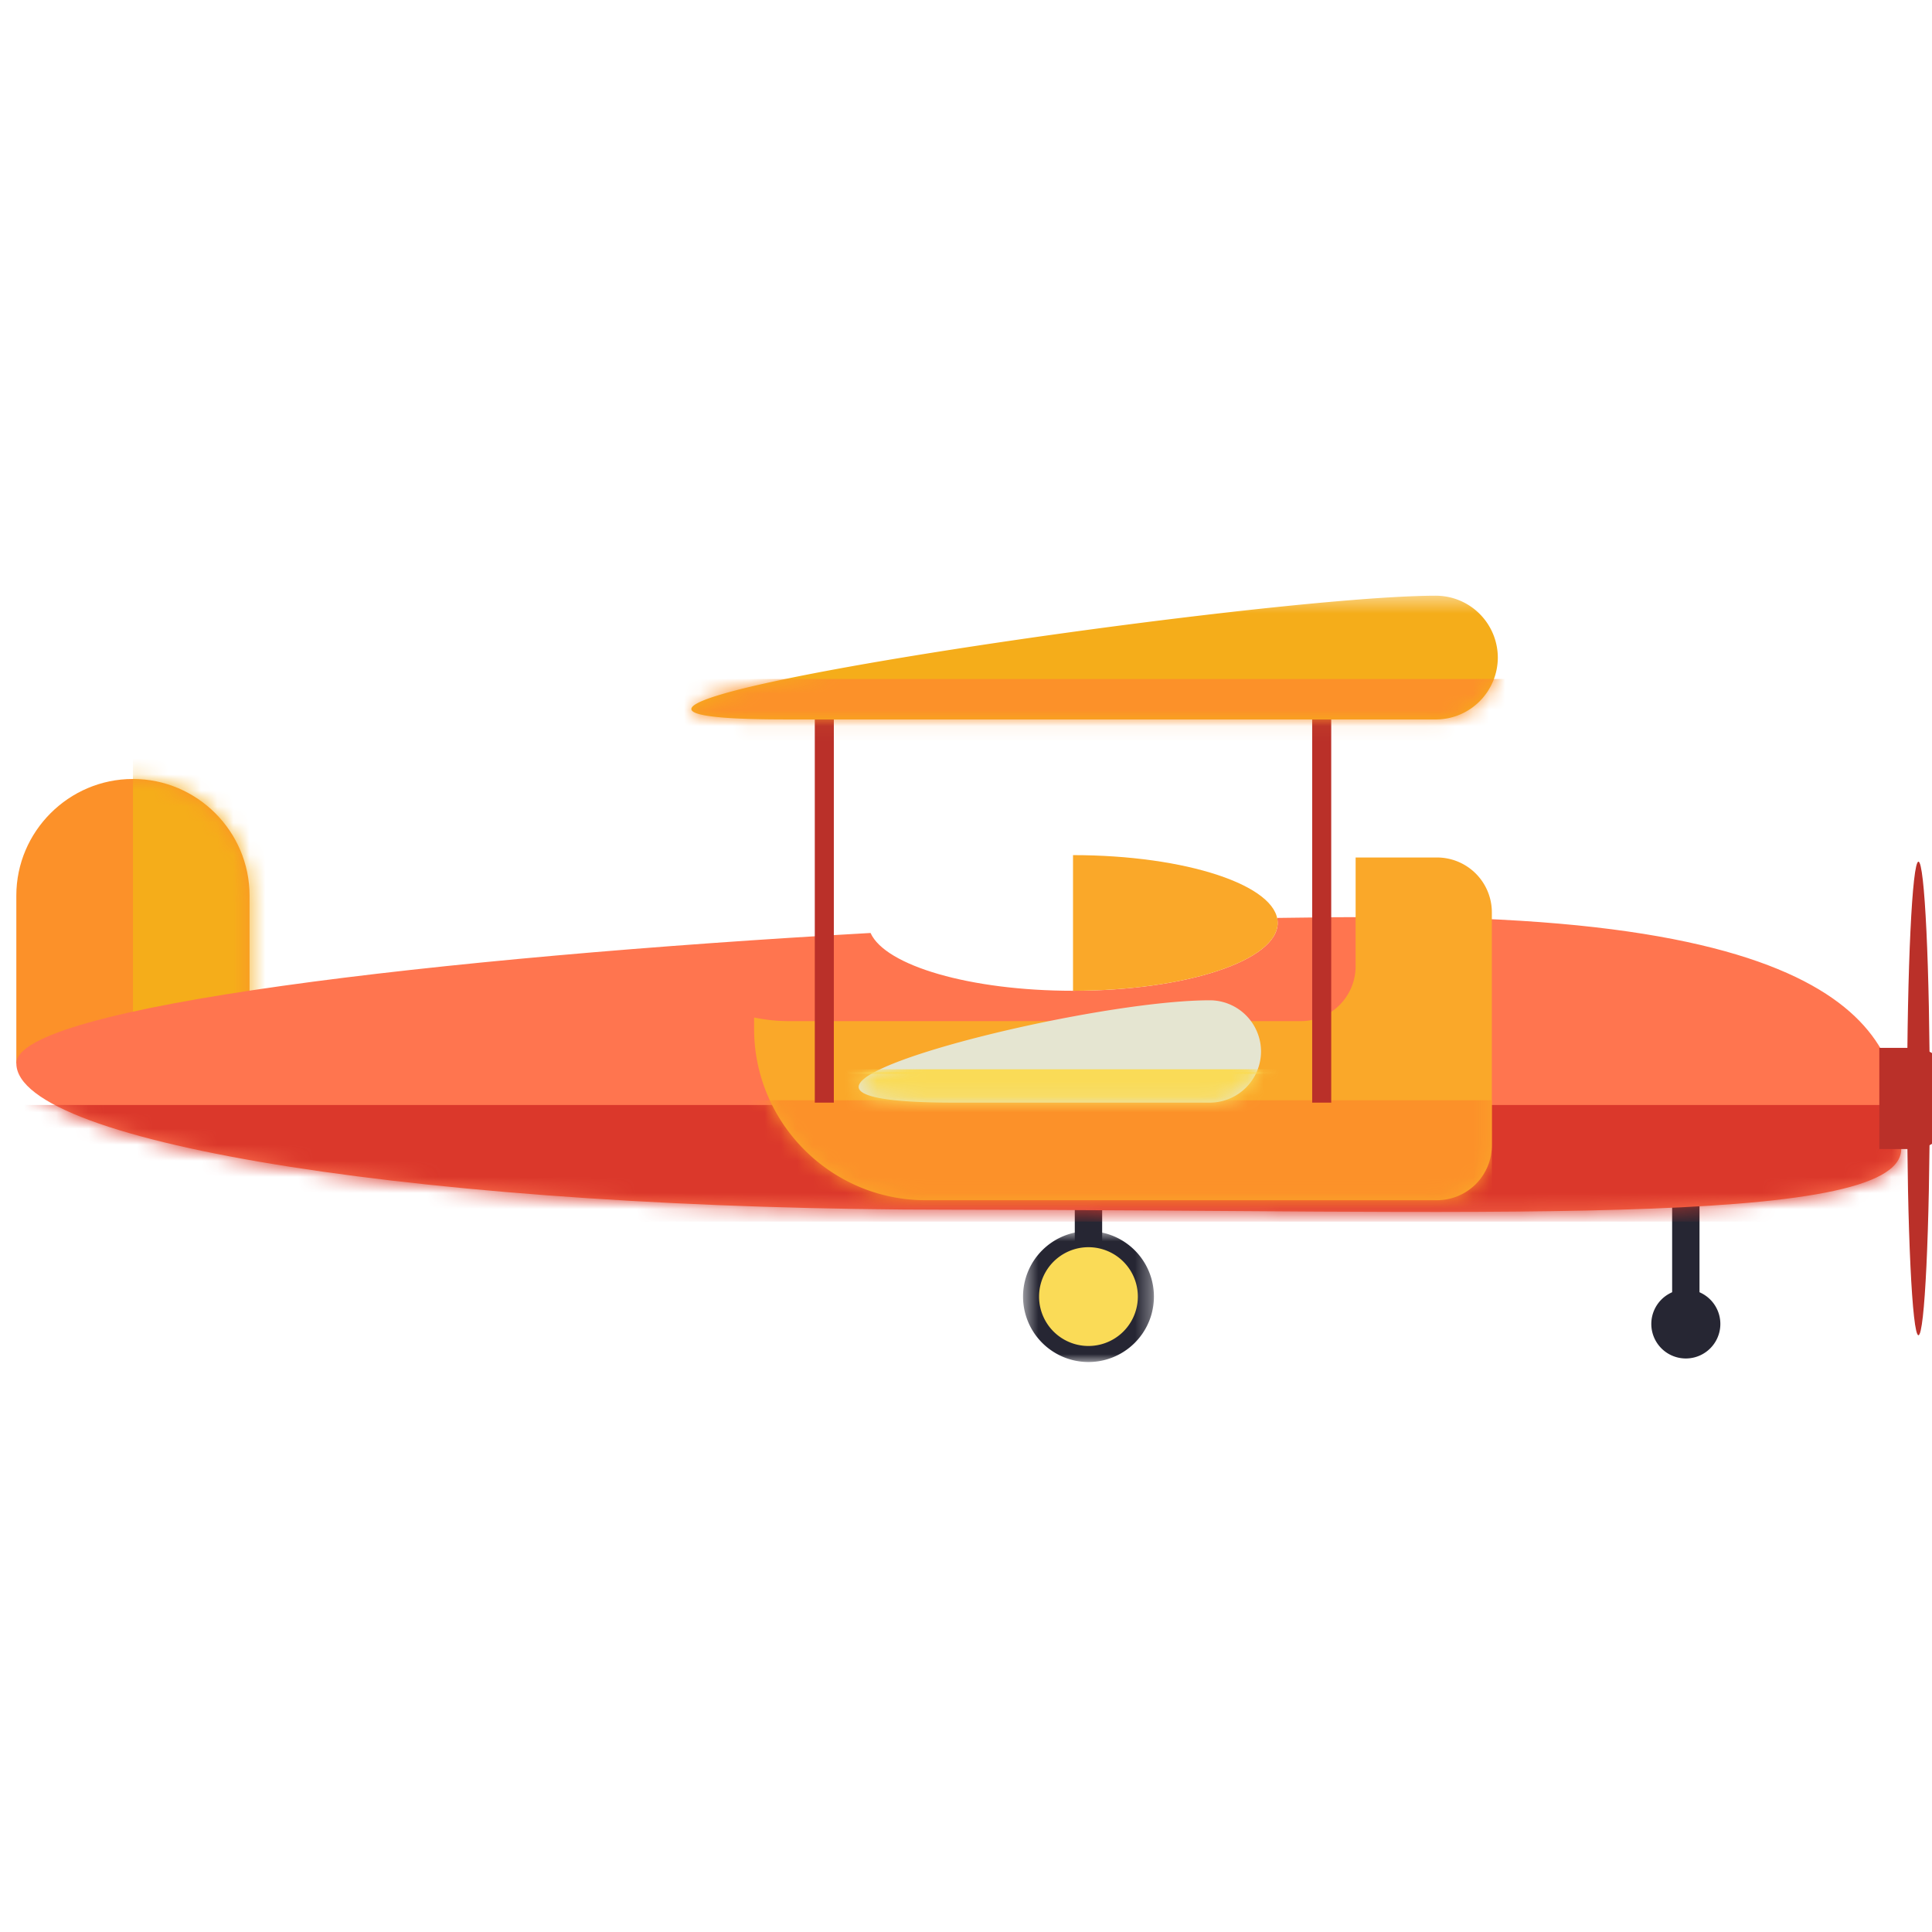 <svg xmlns="http://www.w3.org/2000/svg" xmlns:xlink="http://www.w3.org/1999/xlink" width="120" height="120"><defs><path id="a" d="M.499 8.027v10.422h14.486V8.027c0-3.983-3.259-7.242-7.243-7.242C3.758.785.499 4.044.499 8.027z"/><path id="c" d="M.913 14.771c0 5.02 26.896 3.768 58.98 3.768 32.083 0 58.092-4.07 58.092-9.09 0-3.531-26.294-6.592-53.058-8.098-.91 2.031-6.192 3.589-12.574 3.589-7.02 0-12.711-1.886-12.711-4.213 0-.104.012-.208.033-.311a438.277 438.277 0 0 0-6.931-.058C.66.358.913 9.75.913 14.771z"/><path id="e" d="M3.737.663A3.408 3.408 0 0 0 .338 4.062v14.487a3.408 3.408 0 0 0 3.399 3.399h31.781c5.854 0 10.643-4.789 10.643-10.643v-.706c-.704.148-1.434.227-2.181.227H12.199a3.41 3.41 0 0 1-3.399-3.4V.663H3.737z"/><path id="g" d="M.676 3.71a3.187 3.187 0 0 0 3.179 3.177h15.89c17.115 0-7.472-6.356-15.89-6.356A3.188 3.188 0 0 0 .676 3.71z"/><path id="i" d="M.328.87h8.13V9H.327z"/><path id="k" d="M0 48h123.281V.402H0z"/><path id="m" d="M4.811.402A3.855 3.855 0 0 0 .968 4.245a3.855 3.855 0 0 0 3.843 3.844h40.355C68.408 8.089 16.16.402 4.811.402z"/></defs><g fill="none" fill-rule="evenodd"><path fill="#262633" d="M105.559 81.346h-1.699V71.96h1.699zm-37.102-.11h-1.7V71.85h1.7z"/><path fill="#FC9129" d="M1.015 66.047H15.5V55.626c0-3.984-3.26-7.243-7.243-7.243-3.984 0-7.243 3.259-7.243 7.243v10.421z"/><g transform="matrix(-1 0 0 1 16 47.598)"><mask id="b" fill="#fff"><use xlink:href="#a"/></mask><path fill="#F5AD1A" d="M-7.927 18.449H7.742V-4.389H-7.927z" mask="url(#b)"/></g><path fill="#FF754F" d="M86.256 56.956c-2.217 0-4.538.02-6.932.058.023.103.035.207.035.312 0 2.326-5.692 4.213-12.712 4.213-6.382 0-11.664-1.559-12.575-3.59-26.763 1.506-53.057 4.567-53.057 8.098 0 5.021 26.01 9.091 58.093 9.091 32.084 0 58.98 1.252 58.98-3.769 0-5.02.252-14.413-31.832-14.413"/><g transform="matrix(-1 0 0 1 119 56.598)"><mask id="d" fill="#fff"><use xlink:href="#c"/></mask><path fill="#DB382B" d="M-5 19.279h123.281v-7.243H-5z" mask="url(#d)"/></g><path fill="#FAA829" d="M89.263 53.26H84.2v6.765a3.41 3.41 0 0 1-3.4 3.399H49.02c-.747 0-1.477-.078-2.181-.226v.706c0 5.854 4.789 10.643 10.643 10.643h31.78a3.41 3.41 0 0 0 3.4-3.4V56.66a3.41 3.41 0 0 0-3.4-3.4"/><g transform="matrix(-1 0 0 1 93 52.598)"><mask id="f" fill="#fff"><use xlink:href="#e"/></mask><path fill="#FC9129" d="M.338 25.496h54.249V15.74H.338z" mask="url(#f)"/></g><path fill="#E5E5D1" d="M75.146 62.13c-8.42 0-33.006 6.356-15.891 6.356h15.89a3.188 3.188 0 0 0 3.18-3.178 3.188 3.188 0 0 0-3.18-3.178"/><g transform="matrix(-1 0 0 1 79 61.598)"><mask id="h" fill="#fff"><use xlink:href="#g"/></mask><path fill="#FADB57" d="M-.802 8.957h29.268V4.966H-.802z" mask="url(#h)"/><path stroke="#FADB57" stroke-width=".295" d="M-.802 8.957h29.268V4.966H-.802z" mask="url(#h)"/></g><g transform="matrix(-1 0 0 1 124 36.598)"><path fill="#FAA829" d="M57.353 24.94c-7.02 0-12.712-1.886-12.712-4.213 0-2.326 5.691-4.212 12.712-4.212v8.425z"/><path fill="#262633" d="M19.29 43.491a2.144 2.144 0 1 1 0 4.288 2.144 2.144 0 0 1 0-4.288"/><g transform="translate(52 39)"><mask id="j" fill="#fff"><use xlink:href="#i"/></mask><path fill="#262633" d="M4.393.87a4.064 4.064 0 0 1 4.064 4.065 4.064 4.064 0 1 1-8.129 0A4.065 4.065 0 0 1 4.393.87" mask="url(#j)"/></g><path fill="#FADB57" d="M56.393 40.868a3.067 3.067 0 1 0 .001 6.135 3.067 3.067 0 0 0 0-6.135"/><mask id="l" fill="#fff"><use xlink:href="#k"/></mask><path fill="#BA3029" d="M41.315 31.887h1.183V5.871h-1.183zm30.894 0h1.183V5.871h-1.183z" mask="url(#l)"/><path fill="#F5AD1A" d="M34.811.402c11.35 0 63.597 7.687 40.354 7.687H34.811a3.855 3.855 0 0 1-3.843-3.844A3.854 3.854 0 0 1 34.811.402" mask="url(#l)"/></g><g transform="matrix(-1 0 0 1 94 36.598)"><mask id="n" fill="#fff"><use xlink:href="#m"/></mask><path fill="#FC9129" d="M-1.249 13.854h60.901V5.576H-1.249z" mask="url(#n)"/></g><g fill="#BA3029"><path d="M116.728 71.369h2.144a2.15 2.15 0 0 0 2.143-2.143v-1.997a2.15 2.15 0 0 0-2.143-2.143h-2.144v6.283z"/><path d="M119.158 53.52c-.388 0-.702 6.584-.702 14.707 0 8.123.314 14.708.702 14.708.388 0 .702-6.585.702-14.708 0-8.123-.314-14.708-.702-14.708"/></g></g></svg>